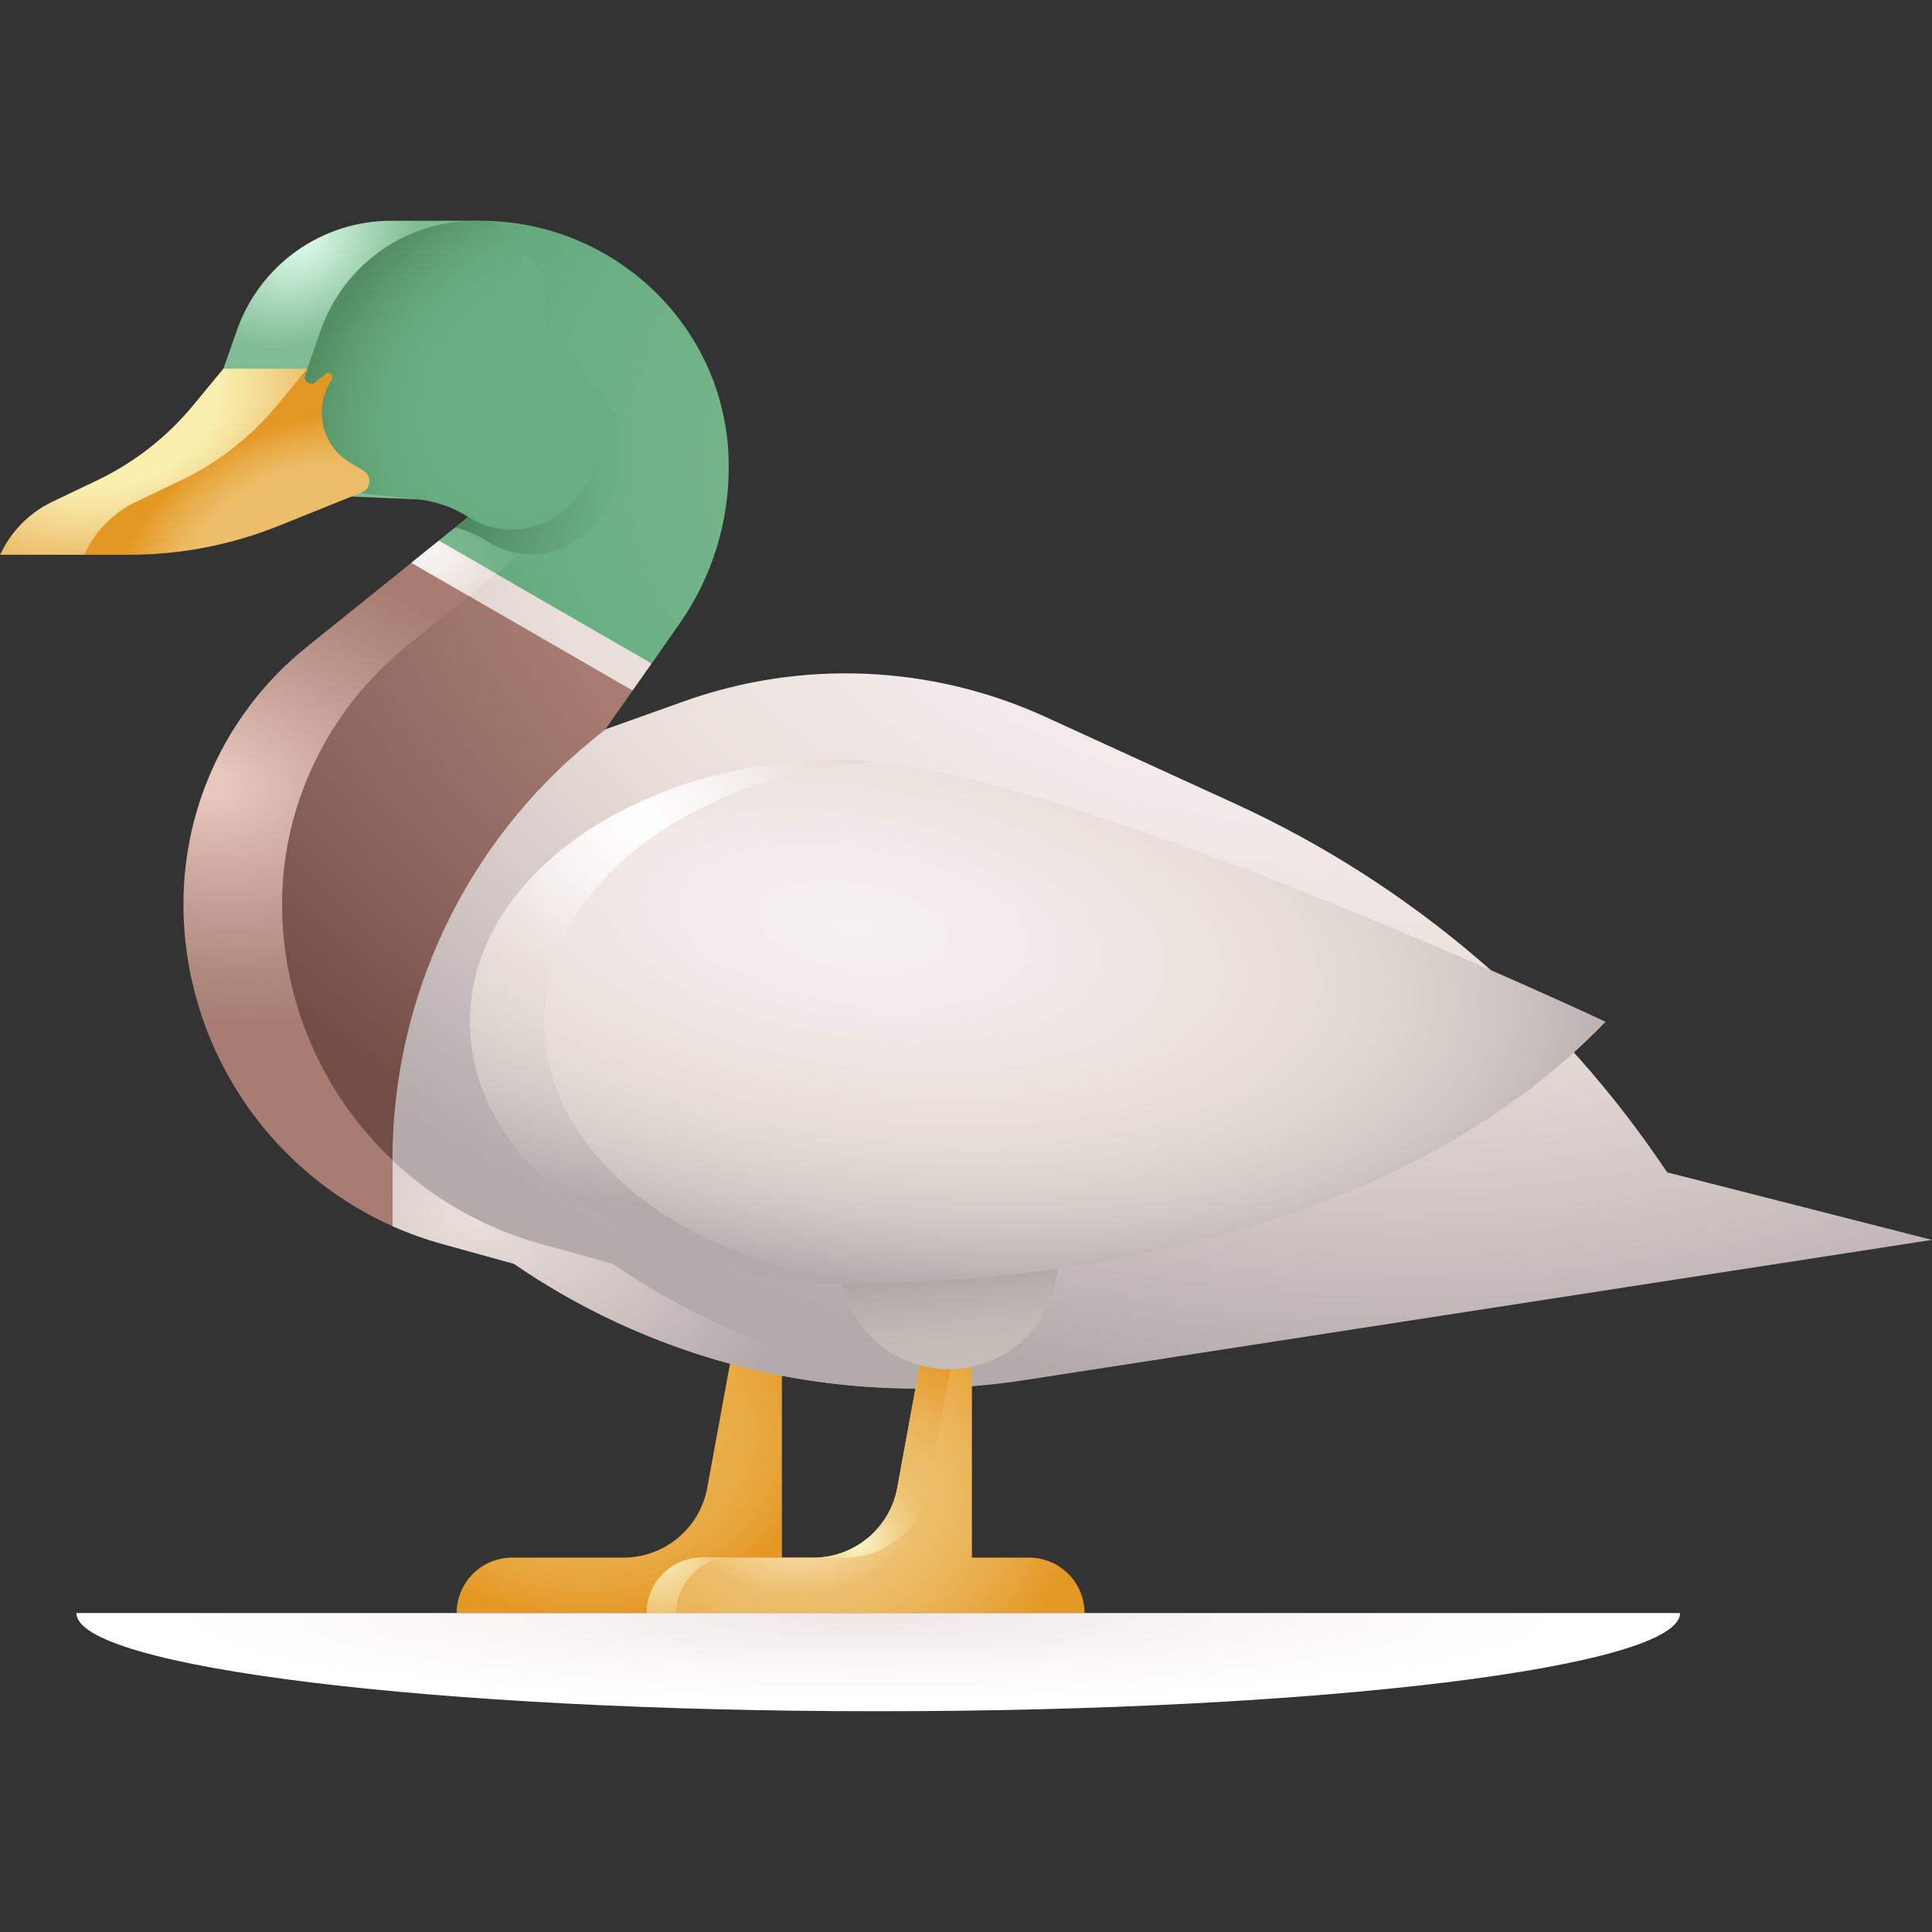 <svg id="Capa_1" enable-background="new 0 0 512 512" height="512" viewBox="0 0 512 512" width="512" xmlns="http://www.w3.org/2000/svg" xmlns:xlink="http://www.w3.org/1999/xlink"><rect x="0" y="0" width="512" height="512" fill="#333333" stroke="none"/><radialGradient id="SVGID_1_" cx="79.664" cy="63.964" gradientTransform="matrix(.813 -.582 .454 .633 -14.116 69.857)" gradientUnits="userSpaceOnUse" r="33.625"><stop offset=".02" stop-color="#ddfbea"/><stop offset=".982" stop-color="#80bc93"/></radialGradient><radialGradient id="SVGID_2_" cx="32.799" cy="110.201" gradientTransform="matrix(.914 -.406 .266 .598 -26.472 57.624)" gradientUnits="userSpaceOnUse" r="52.587"><stop offset=".497" stop-color="#f9efaf"/><stop offset=".647" stop-color="#f6e39f"/><stop offset=".939" stop-color="#eec575"/><stop offset="1" stop-color="#ecbe6b"/></radialGradient><radialGradient id="SVGID_3_" cx="155.618" cy="379.602" gradientTransform="matrix(1 0 0 .809 0 72.478)" gradientUnits="userSpaceOnUse" r="60.86"><stop offset=".303" stop-color="#eab14d"/><stop offset=".551" stop-color="#eaaf4a"/><stop offset=".741" stop-color="#e8a940"/><stop offset=".91" stop-color="#e69f30"/><stop offset="1" stop-color="#e49824"/></radialGradient><radialGradient id="SVGID_4_" cx="335.98" cy="136.148" gradientTransform="matrix(.989 .15 -.098 .647 17.13 -2.278)" gradientUnits="userSpaceOnUse" r="379.692"><stop offset=".129" stop-color="#f6f1f1"/><stop offset=".341" stop-color="#f1e9e7"/><stop offset=".525" stop-color="#eadfda"/><stop offset=".731" stop-color="#d1c6c4"/><stop offset=".936" stop-color="#b4aaaa"/></radialGradient><radialGradient id="SVGID_5_" cx="125.304" cy="322.207" gradientTransform="matrix(.989 .15 -.098 .647 32.991 94.885)" gradientUnits="userSpaceOnUse" r="96.208"><stop offset="0" stop-color="#eadfda"/><stop offset=".469" stop-color="#d1c6c4"/><stop offset=".936" stop-color="#b4aaaa"/></radialGradient><radialGradient id="SVGID_6_" cx="174.412" cy="408.832" gradientUnits="userSpaceOnUse" r="46.568"><stop offset=".016" stop-color="#fbf4c6"/><stop offset=".192" stop-color="#f5dd9f"/><stop offset=".354" stop-color="#f0cc82"/><stop offset=".494" stop-color="#edc271"/><stop offset=".598" stop-color="#ecbe6b"/></radialGradient><radialGradient id="SVGID_7_" cx="340.558" cy="136.148" gradientTransform="matrix(.989 .15 -.098 .647 17.181 -2.963)" gradientUnits="userSpaceOnUse" r="376.111"><stop offset=".129" stop-color="#80bc93"/><stop offset=".346" stop-color="#76b68b"/><stop offset=".535" stop-color="#69af81"/><stop offset=".743" stop-color="#58966b"/><stop offset=".943" stop-color="#457a52"/></radialGradient><radialGradient id="SVGID_8_" cx="103.091" cy="150.426" gradientTransform="matrix(.989 .15 -.098 .647 15.905 37.623)" gradientUnits="userSpaceOnUse" r="68.666"><stop offset=".129" stop-color="#80bc93"/><stop offset=".346" stop-color="#76b68b"/><stop offset=".535" stop-color="#69af81"/></radialGradient><radialGradient id="SVGID_9_" cx="109.973" cy="128.379" gradientTransform="matrix(.989 .15 -.148 .974 20.181 -13.183)" gradientUnits="userSpaceOnUse" r="115.42"><stop offset=".057" stop-color="#457a52"/><stop offset=".242" stop-color="#58966b"/><stop offset=".434" stop-color="#69af81"/></radialGradient><radialGradient id="SVGID_10_" cx="147.498" cy="102.437" gradientTransform="matrix(.813 -.582 .454 .633 -18.88 123.476)" gradientUnits="userSpaceOnUse" r="75.149"><stop offset=".493" stop-color="#69af81"/><stop offset=".661" stop-color="#66ab7d"/><stop offset=".835" stop-color="#5d9e71"/><stop offset=".98" stop-color="#528e61"/></radialGradient><radialGradient id="SVGID_11_" cx="211.565" cy="396.638" gradientTransform="matrix(1 0 0 .809 0 75.731)" gradientUnits="userSpaceOnUse" r="74.438"><stop offset="0" stop-color="#fff9e2"/><stop offset=".44" stop-color="#ecbe6b"/><stop offset=".567" stop-color="#ebb961"/><stop offset=".784" stop-color="#e8aa45"/><stop offset="1" stop-color="#e49824"/></radialGradient><radialGradient id="SVGID_12_" cx="174.798" cy="409.742" gradientUnits="userSpaceOnUse" r="36.852"><stop offset=".016" stop-color="#fbf4c6"/><stop offset=".235" stop-color="#f5dd9f"/><stop offset=".553" stop-color="#ecbe6b"/><stop offset=".647" stop-color="#ebbb65"/><stop offset=".775" stop-color="#e9b153"/><stop offset=".924" stop-color="#e6a136"/><stop offset="1" stop-color="#e49824"/></radialGradient><radialGradient id="SVGID_13_" cx="227.121" cy="408.157" gradientUnits="userSpaceOnUse" r="53.473"><stop offset=".016" stop-color="#fbf4c6"/><stop offset=".134" stop-color="#f5dd9f"/><stop offset=".242" stop-color="#f0cc82"/><stop offset=".336" stop-color="#edc271"/><stop offset=".405" stop-color="#ecbe6b"/><stop offset=".529" stop-color="#ebbb65"/><stop offset=".701" stop-color="#e9b153"/><stop offset=".899" stop-color="#e6a136"/><stop offset="1" stop-color="#e49824"/></radialGradient><linearGradient id="SVGID_14_" gradientUnits="userSpaceOnUse" x1="250.673" x2="257.386" y1="327.548" y2="384.93"><stop offset="0" stop-color="#9b9595"/><stop offset=".026" stop-color="#9e9898"/><stop offset=".239" stop-color="#b4adaa"/><stop offset=".443" stop-color="#c1bab5"/><stop offset=".628" stop-color="#c6beb9"/></linearGradient><radialGradient id="SVGID_15_" cx="225.8" cy="245.361" gradientTransform="matrix(.989 .15 -.066 .438 18.817 104.087)" gradientUnits="userSpaceOnUse" r="212.309"><stop offset="0" stop-color="#f6f1f1"/><stop offset=".275" stop-color="#f1e9e7"/><stop offset=".514" stop-color="#eadfda"/><stop offset=".635" stop-color="#e3d9d4"/><stop offset=".806" stop-color="#d1c7c4"/><stop offset="1" stop-color="#b4aaaa"/></radialGradient><radialGradient id="SVGID_16_" cx="168.714" cy="217.409" gradientTransform="matrix(.989 .15 -.131 .867 30.445 3.632)" gradientUnits="userSpaceOnUse" r="115.298"><stop offset="0" stop-color="#fff"/><stop offset=".169" stop-color="#f9f6f5"/><stop offset=".454" stop-color="#eadfda"/><stop offset=".59" stop-color="#e3d9d4"/><stop offset=".782" stop-color="#d1c7c4"/><stop offset="1" stop-color="#b4aaaa"/></radialGradient><radialGradient id="SVGID_17_" cx="78.243" cy="145.141" gradientTransform="matrix(.914 -.406 .266 .598 -31.843 90.132)" gradientUnits="userSpaceOnUse" r="48.9"><stop offset=".568" stop-color="#ecbe6b"/><stop offset=".666" stop-color="#ebb961"/><stop offset=".833" stop-color="#e8aa45"/><stop offset="1" stop-color="#e49824"/></radialGradient><radialGradient id="SVGID_18_" cx="332.238" cy="136.148" gradientTransform="matrix(.989 .15 -.098 .647 17.088 -1.718)" gradientUnits="userSpaceOnUse" r="367.964"><stop offset=".129" stop-color="#b48e84"/><stop offset=".4" stop-color="#ac847a"/><stop offset=".531" stop-color="#a77d73"/><stop offset=".745" stop-color="#8e665d"/><stop offset=".943" stop-color="#734d45"/></radialGradient><radialGradient id="SVGID_19_" cx="54.47" cy="207.426" gradientTransform="matrix(.989 .15 -.098 .647 20.943 65.005)" gradientUnits="userSpaceOnUse" r="140.041"><stop offset=".045" stop-color="#e7c6bc"/><stop offset=".237" stop-color="#d0aca2"/><stop offset=".529" stop-color="#b28a80"/><stop offset=".688" stop-color="#a77d73"/></radialGradient><radialGradient id="SVGID_20_" cx="340.558" cy="136.148" gradientTransform="matrix(.989 .15 -.098 .647 17.181 -2.963)" gradientUnits="userSpaceOnUse" r="376.111"><stop offset=".129" stop-color="#efe7e4"/><stop offset=".535" stop-color="#eadfda"/><stop offset=".742" stop-color="#d1c6c4"/><stop offset=".949" stop-color="#b4aaaa"/></radialGradient><radialGradient id="SVGID_21_" cx="106.051" cy="142.208" gradientTransform="matrix(.989 .15 -.098 .647 15.133 34.281)" gradientUnits="userSpaceOnUse" r="50.749"><stop offset=".129" stop-color="#f9f6f6"/><stop offset=".316" stop-color="#f4eeec"/><stop offset=".535" stop-color="#eadfda"/></radialGradient><radialGradient id="SVGID_22_" cx="281.069" cy="3263.062" gradientTransform="matrix(.931 0 0 .112 -31.713 63.151)" gradientUnits="userSpaceOnUse" r="219.014"><stop offset="0" stop-color="#efe7e4"/><stop offset=".496" stop-color="#f9f6f6"/><stop offset=".898" stop-color="#fff"/></radialGradient><g><path d="m125.924 58.5h-22.219c-18.405 0-34.804 11.618-40.91 28.98l-11.705 33.291 23.06 10.016 36.624 1.549c4.773.513 29.76-16.745 24.644-29.175l-.722-1.755c-2.95-7.168-9.935-11.847-17.687-11.847z" fill="url(#SVGID_1_)"/><path d="m59.202 97.701-7.989 9.686c-6.934 8.407-15.621 15.198-25.453 19.899l-11.886 5.682c-5.582 2.668-10.16 7.057-13.063 12.521l-.811 1.526h22.219l51.428-16.523 7.774-32.791z" fill="url(#SVGID_2_)"/><path d="m222.373 412.783h-15.159v-52.087h-13.624l-6.161 33.578c-1.967 10.723-11.313 18.51-22.215 18.51h-29.508c-8.11 0-14.684 6.574-14.684 14.684h116.034c.001-8.111-6.574-14.685-14.683-14.685z" fill="url(#SVGID_3_)"/><path d="m441.809 310.689c-28.401-42.613-68.11-76.474-114.675-97.785l-50.033-22.9c-30.204-13.824-64.611-15.308-95.893-4.135l-20.782 7.422-39.404 18.58-27.916 87.921 10.895 25.13c4.227 1.885 8.634 3.475 13.2 4.738l18.999 5.255c39.5 27.131 87.865 38.164 135.222 30.846l240.578-37.176z" fill="url(#SVGID_4_)"/><path d="m162.342 334.914-18.999-5.255c-4.566-1.263-8.973-2.853-13.2-4.738-14.383-6.415-26.676-16.263-36.001-28.389l-1.035 3.259 10.895 25.13c4.227 1.885 8.634 3.475 13.2 4.738l18.999 5.255c35.154 24.147 77.331 35.541 119.57 32.597-33.246-2.315-65.546-13.445-93.429-32.597z" fill="url(#SVGID_5_)"/><path d="m194.376 412.783h-8.318c-8.11 0-14.684 6.574-14.684 14.683h8.318c.001-8.109 6.575-14.683 14.684-14.683z" fill="url(#SVGID_6_)"/><path d="m179.952 165.481c8.899-12.674 13.169-27.203 13.169-41.587 0-.743-.01-1.479-.029-2.208-.946-35.316-30.45-63.186-65.778-63.186h-1.389l-1.525 78.265-8.106 6.522 20.139 16.095 36.246 16.458z" fill="url(#SVGID_7_)"/><path d="m135.156 149.143c9.75-7.845 15.524-19.606 15.768-32.119l-19.412-13.856-5.588-44.668-1.525 78.265-8.106 6.522 13.114 10.481z" fill="url(#SVGID_8_)"/><path d="m129.409 143.587c6.907 4.42 15.749 4.439 22.674.048 11.352-7.198 15.899-21.508 10.784-33.939l-.722-1.755c-2.95-7.168-9.935-11.847-17.687-11.847v-17.754c0-7.348-5.957-13.305-13.305-13.305-1.809 0-3.599.113-5.362.332l-1.391 71.399-3.704 2.98c3.075.822 6.015 2.114 8.713 3.841z" fill="url(#SVGID_9_)"/><path d="m139.229 71.805c0-7.348-5.957-13.305-13.305-13.305-18.405 0-34.804 11.618-40.91 28.98l-11.706 33.291 23.06 10.016 14.405 1.549c4.773.513 9.362 2.127 13.406 4.715 6.907 4.42 15.749 4.439 22.674.048 11.352-7.198 15.899-21.508 10.784-33.938l-.722-1.755c-2.95-7.168-9.935-11.847-17.687-11.847v-17.754z" fill="url(#SVGID_10_)"/><path d="m272.725 412.783h-15.159v-57.266h-12.674l-7.111 38.757c-1.967 10.723-11.313 18.51-22.215 18.51h-29.508c-8.11 0-14.684 6.574-14.684 14.684h116.034c0-8.111-6.574-14.685-14.683-14.685z" fill="url(#SVGID_11_)"/><path d="m193.9 412.783h-7.842c-8.11 0-14.684 6.574-14.684 14.683h7.842c0-8.109 6.574-14.683 14.684-14.683z" fill="url(#SVGID_12_)"/><path d="m244.891 355.516-7.111 38.757c-1.967 10.723-11.313 18.51-22.215 18.51h8.318c10.902 0 20.247-7.787 22.215-18.51l7.092-38.656z" fill="url(#SVGID_13_)"/><circle cx="251.425" cy="333.982" fill="url(#SVGID_14_)" r="28.884"/><path d="m425.504 270.78c-56.171 58.233-147.829 69.414-202.308 69.414s-98.642-31.078-98.642-69.414 44.164-69.414 98.642-69.414 202.308 69.414 202.308 69.414z" fill="url(#SVGID_15_)"/><path d="m144.16 270.78c0-35.65 38.191-65.022 87.352-68.964-2.963-.295-5.743-.45-8.316-.45-54.478 0-98.642 31.078-98.642 69.414s44.164 69.414 98.642 69.414c3.92 0 8.033-.058 12.312-.187-51.072-2.627-91.348-32.617-91.348-69.227z" fill="url(#SVGID_16_)"/><path d="m81.421 97.701-7.989 9.686c-6.934 8.407-15.621 15.198-25.453 19.899l-11.886 5.682c-5.582 2.668-10.16 7.057-13.063 12.521l-.811 1.526h12.035c13.591 0 27.055-2.609 39.663-7.685l21.95-8.838c2.47-.994 2.736-4.386.451-5.753l-3.476-2.081c-7.239-4.333-9.704-13.647-5.556-20.993l.684-1.211c.582-1.032-.685-2.111-1.611-1.372l-2.769 2.212c-1.375 1.098-3.33-.29-2.746-1.95z" fill="url(#SVGID_17_)"/><path d="m104.002 307.449c0-43.182 19.443-84.068 52.938-111.322l3.486-2.837 7.227-10.293-36.501-25.478-22.137-8.376-25.085 23.362c-20.588 16.565-29.584 38.103-29.584 64.527 0 37.308 16.366 73.042 49.655 87.889v-17.472z" fill="url(#SVGID_18_)"/><path d="m74.763 238.669c.241-26.431 12.814-51.244 33.408-67.813l18.624-14.985-17.779-6.727-27.836 22.395c-20.588 16.565-32.562 41.567-32.562 67.991 0 37.308 22.094 70.544 55.384 85.391v-17.462c-18.412-17.432-29.483-42.101-29.239-68.79z" fill="url(#SVGID_19_)"/><path d="m172.678 175.841-56.385-32.553-7.277 5.855 58.637 33.855z" fill="url(#SVGID_20_)"/><path d="m131.513 152.074-15.22-8.786-7.277 5.855 15.219 8.787z" fill="url(#SVGID_21_)"/><path d="m232.744 453.5c117.356 0 212.491-11.656 212.491-26.034h-424.982c0 14.378 95.135 26.034 212.491 26.034z" fill="url(#SVGID_22_)"/></g></svg>